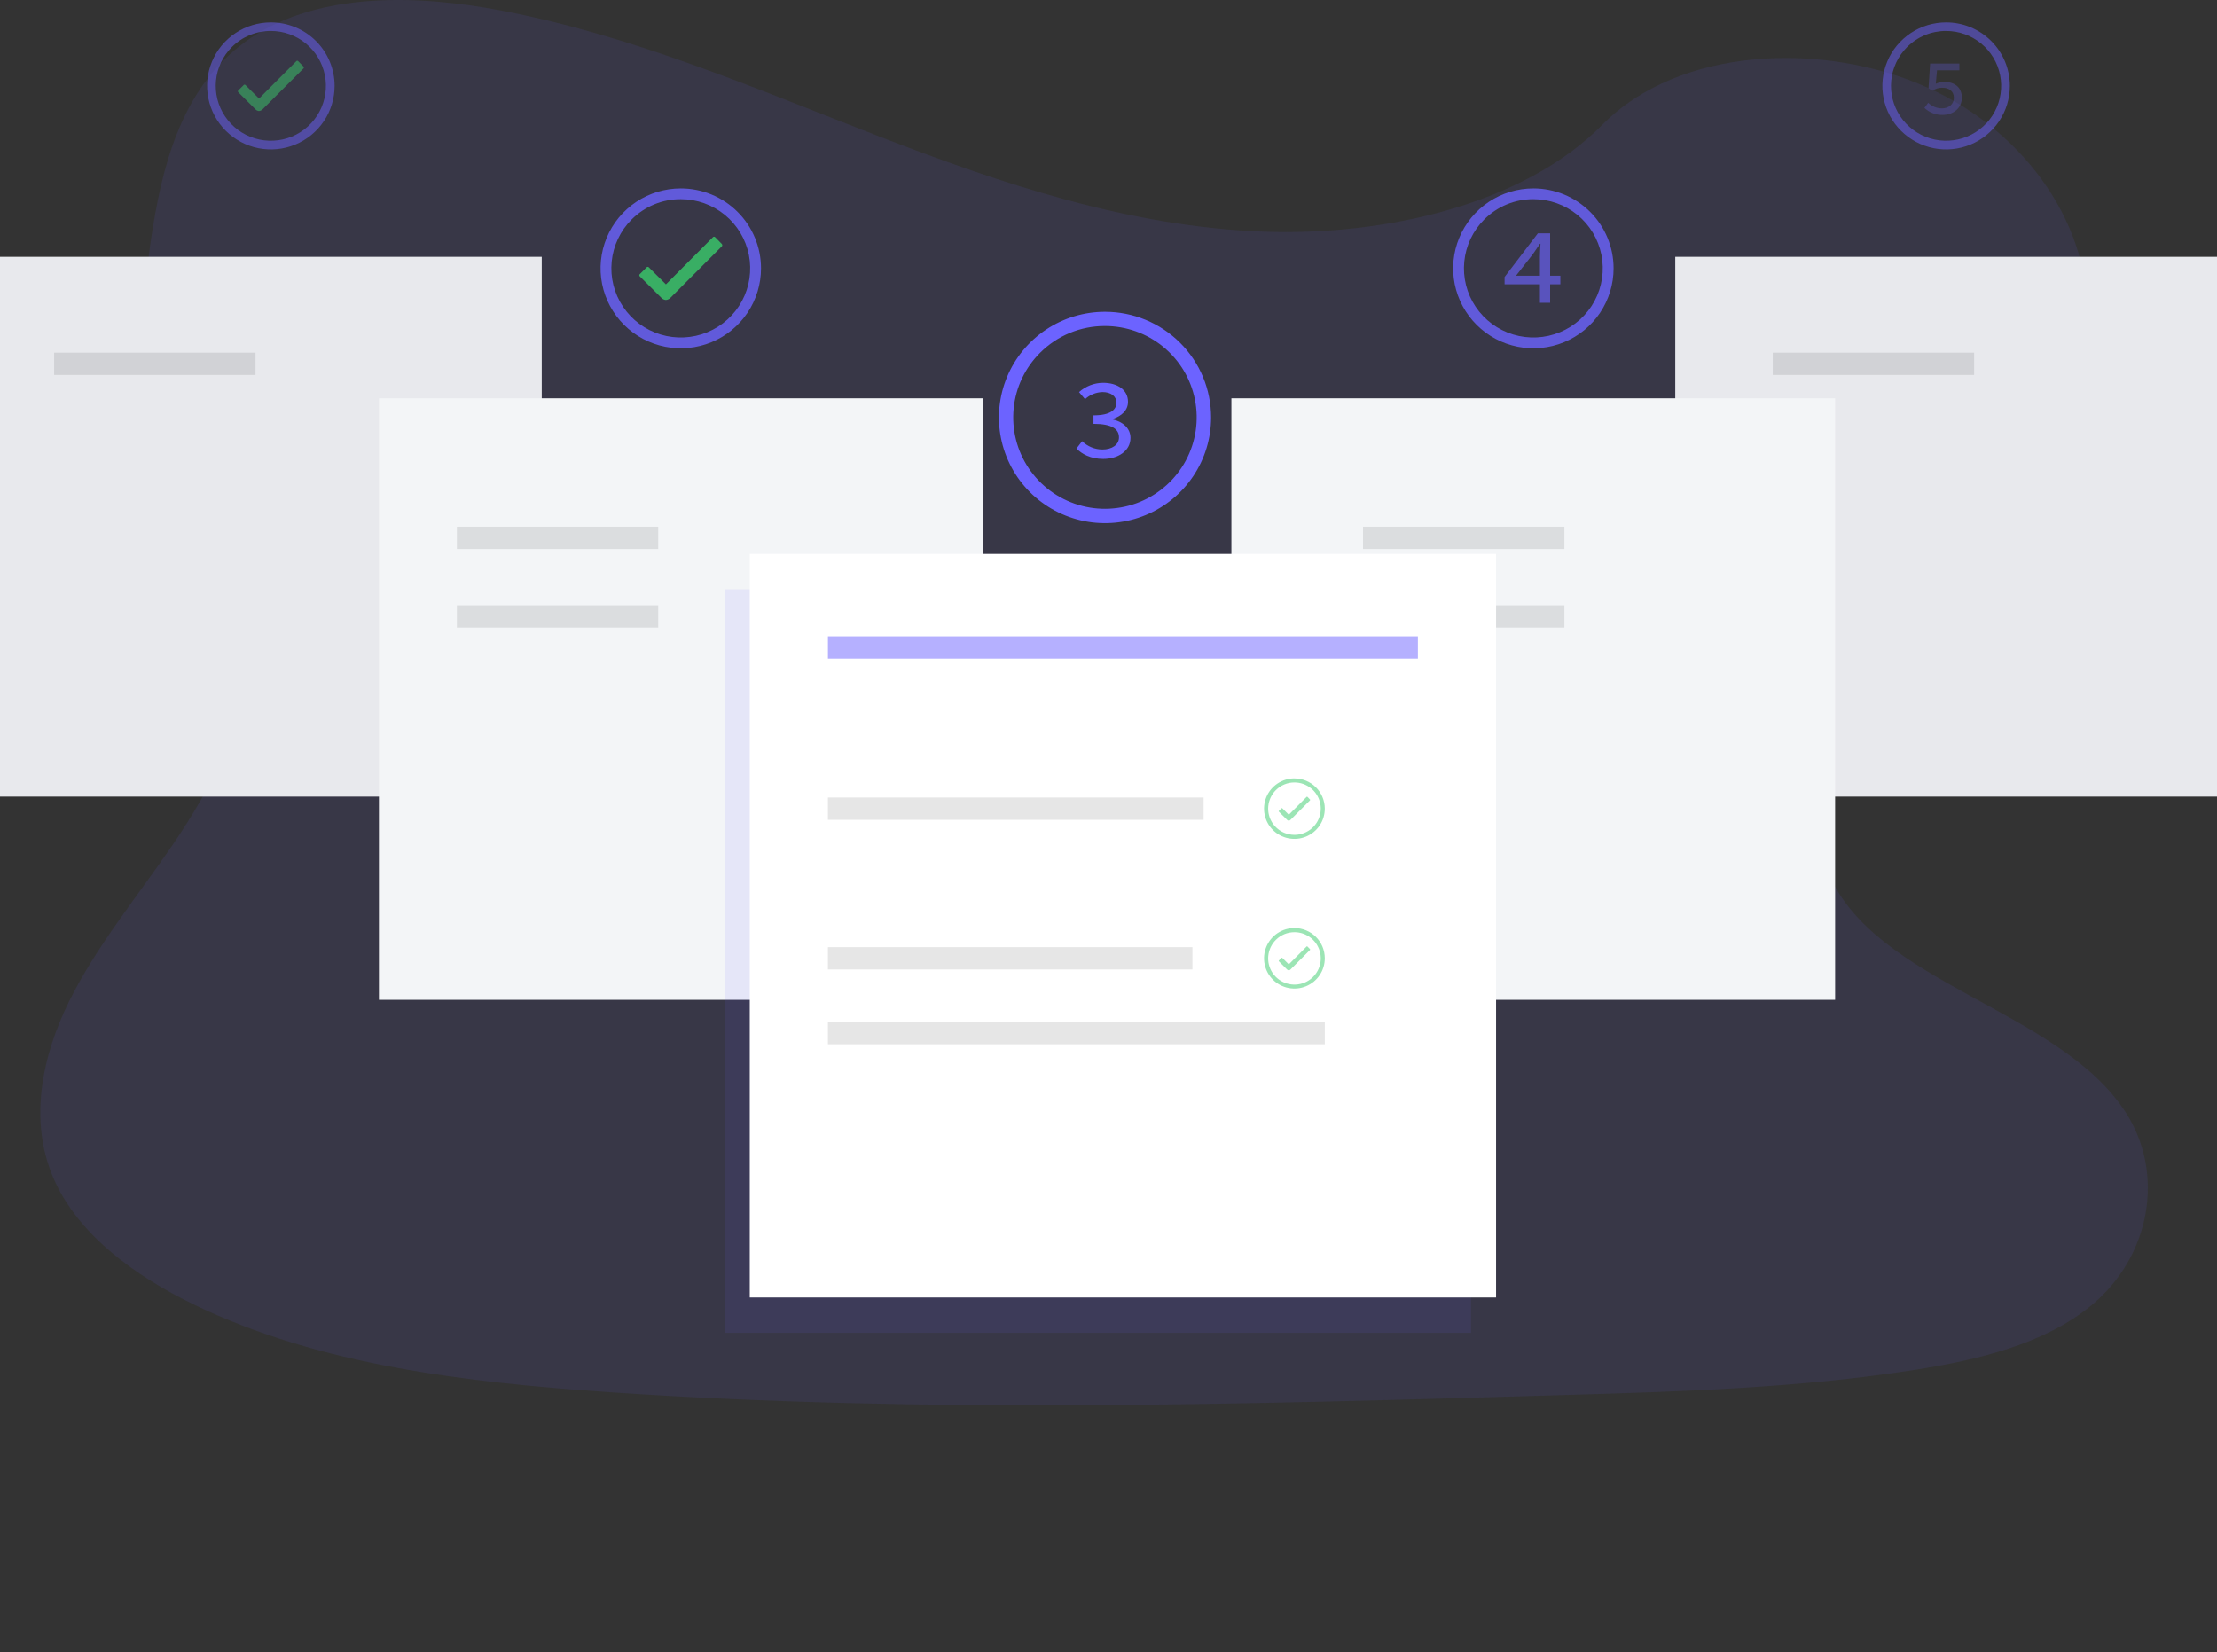 <svg width="585" height="436" viewBox="0 0 585 436" fill="none" xmlns="http://www.w3.org/2000/svg">
<rect x="0" y="0" width="585" height="436" fill="#333333" stroke="none"/>
<path opacity="0.1" d="M333.742 61.144C298.091 59.915 264.137 48.443 231.714 35.896C199.291 23.349 167.177 9.43 132.38 2.805C109.999 -1.476 84.401 -2.08 66.372 9.88C49.025 21.384 43.407 41.264 40.394 59.673C38.124 73.537 36.791 88.132 43.005 101.113C47.323 110.125 54.98 117.7 60.279 126.328C78.716 156.367 65.683 193.405 45.709 222.731C36.345 236.486 25.466 249.626 18.233 264.253C11 278.881 7.657 295.676 13.986 310.616C20.255 325.436 35.199 336.545 51.389 344.366C84.269 360.256 122.999 364.801 160.792 367.38C244.427 373.078 328.503 370.613 412.359 368.138C443.394 367.227 474.56 366.299 505.088 361.518C522.044 358.862 539.544 354.647 551.855 344.47C567.477 331.556 571.35 309.689 560.878 293.491C543.317 266.328 494.777 259.582 482.487 230.432C475.734 214.383 482.669 196.512 492.491 181.632C513.555 149.704 548.859 121.695 550.715 85.207C551.993 60.145 535.021 35.045 508.779 23.184C481.275 10.752 443.129 12.317 422.847 32.888C401.942 54.08 365.212 62.236 333.742 61.144Z" fill="#6C63FF"/>
<path d="M142.95 67.774H0V210.212H142.95V67.774Z" fill="#E8E9ED"/>
<path d="M585 67.774H442.05V210.212H585V67.774Z" fill="#E8E9ED"/>
<path opacity="0.5" d="M80.088 17.58L78.661 16.126C78.633 16.094 78.598 16.069 78.559 16.052C78.52 16.035 78.478 16.026 78.435 16.027C78.392 16.026 78.35 16.034 78.311 16.051C78.272 16.068 78.237 16.094 78.209 16.126L68.349 26.005L64.758 22.432C64.729 22.401 64.694 22.377 64.655 22.36C64.616 22.343 64.574 22.334 64.532 22.334C64.489 22.334 64.448 22.343 64.409 22.36C64.37 22.377 64.335 22.401 64.306 22.432L62.868 23.865C62.837 23.895 62.812 23.93 62.795 23.97C62.778 24.01 62.769 24.052 62.769 24.095C62.769 24.139 62.778 24.181 62.795 24.221C62.812 24.26 62.837 24.296 62.868 24.326L67.396 28.832C67.639 29.1 67.977 29.265 68.338 29.293C68.695 29.262 69.03 29.104 69.28 28.849V28.849L80.093 18.041C80.15 17.978 80.182 17.896 80.182 17.811C80.182 17.726 80.15 17.644 80.093 17.58H80.088Z" fill="#3ACC6C"/>
<path opacity="0.5" d="M71.472 8.167C74.835 8.17 78.093 9.334 80.691 11.461C83.289 13.588 85.067 16.547 85.721 19.834C86.375 23.12 85.866 26.531 84.279 29.485C82.693 32.44 80.128 34.755 77.02 36.036C73.913 37.317 70.456 37.485 67.239 36.512C64.021 35.538 61.242 33.483 59.374 30.697C57.506 27.911 56.666 24.566 56.995 21.231C57.325 17.897 58.805 14.779 61.183 12.41C62.531 11.06 64.135 9.99 65.901 9.262C67.667 8.534 69.561 8.162 71.472 8.167ZM71.472 5.911C68.146 5.911 64.894 6.894 62.129 8.736C59.363 10.577 57.207 13.195 55.935 16.257C54.662 19.319 54.329 22.689 54.979 25.939C55.628 29.19 57.23 32.176 59.583 34.519C61.935 36.862 64.932 38.458 68.195 39.104C71.458 39.75 74.839 39.417 77.912 38.148C80.985 36.879 83.611 34.73 85.458 31.974C87.305 29.218 88.291 25.977 88.29 22.663C88.291 20.462 87.856 18.283 87.011 16.25C86.166 14.217 84.927 12.37 83.365 10.814C81.804 9.258 79.949 8.025 77.909 7.183C75.868 6.342 73.681 5.91 71.472 5.911V5.911Z" fill="#6C63FF"/>
<path opacity="0.8" d="M190.494 64.415L188.698 62.582C188.663 62.543 188.619 62.513 188.571 62.492C188.522 62.471 188.47 62.461 188.417 62.461C188.364 62.459 188.31 62.469 188.261 62.49C188.211 62.511 188.167 62.542 188.131 62.582L175.72 75.041L171.198 70.541C171.162 70.503 171.118 70.472 171.07 70.451C171.022 70.431 170.97 70.42 170.917 70.42C170.864 70.42 170.811 70.43 170.761 70.451C170.712 70.472 170.668 70.502 170.631 70.541L168.818 72.347C168.779 72.383 168.747 72.428 168.726 72.478C168.704 72.527 168.693 72.581 168.693 72.635C168.693 72.689 168.704 72.742 168.726 72.792C168.747 72.841 168.779 72.886 168.818 72.923L174.514 78.587C174.822 78.924 175.248 79.13 175.704 79.163C176.15 79.125 176.567 78.931 176.883 78.615L190.489 64.981C190.552 64.903 190.587 64.806 190.587 64.706C190.587 64.606 190.552 64.509 190.489 64.432L190.494 64.415Z" fill="#3ACC6C"/>
<path opacity="0.8" d="M179.642 52.56C183.88 52.561 187.985 54.026 191.26 56.705C194.535 59.383 196.777 63.111 197.603 67.252C198.429 71.393 197.788 75.691 195.79 79.415C193.792 83.138 190.561 86.056 186.646 87.671C182.731 89.286 178.375 89.499 174.321 88.273C170.266 87.048 166.763 84.459 164.409 80.949C162.055 77.438 160.996 73.223 161.411 69.021C161.826 64.82 163.69 60.891 166.686 57.906C168.383 56.204 170.402 54.855 172.626 53.938C174.85 53.02 177.235 52.552 179.642 52.56V52.56ZM179.642 49.722C175.455 49.722 171.363 50.959 167.881 53.277C164.4 55.595 161.687 58.889 160.085 62.743C158.482 66.597 158.063 70.839 158.88 74.93C159.697 79.022 161.713 82.78 164.674 85.73C167.634 88.68 171.406 90.689 175.512 91.503C179.619 92.317 183.875 91.899 187.743 90.303C191.612 88.706 194.918 86.003 197.244 82.534C199.57 79.065 200.811 74.987 200.811 70.815C200.812 68.045 200.265 65.302 199.202 62.742C198.138 60.183 196.579 57.857 194.613 55.898C192.647 53.94 190.313 52.386 187.744 51.326C185.176 50.267 182.423 49.721 179.642 49.722V49.722Z" fill="#6C63FF"/>
<path opacity="0.5" d="M513.522 8.167C516.885 8.17 520.143 9.334 522.741 11.461C525.339 13.588 527.116 16.547 527.771 19.834C528.425 23.12 527.916 26.531 526.329 29.485C524.743 32.44 522.177 34.755 519.07 36.036C515.963 37.317 512.506 37.485 509.288 36.512C506.071 35.538 503.291 33.483 501.423 30.697C499.556 27.911 498.715 24.566 499.045 21.231C499.375 17.897 500.855 14.779 503.232 12.41C504.581 11.06 506.185 9.99 507.951 9.262C509.717 8.534 511.611 8.162 513.522 8.167V8.167ZM513.522 5.911C510.196 5.911 506.944 6.894 504.178 8.736C501.413 10.577 499.257 13.195 497.984 16.257C496.712 19.319 496.379 22.689 497.028 25.939C497.678 29.19 499.28 32.176 501.632 34.519C503.985 36.862 506.982 38.458 510.245 39.104C513.507 39.75 516.889 39.417 519.962 38.148C523.034 36.879 525.661 34.73 527.508 31.974C529.355 29.218 530.341 25.977 530.339 22.663C530.34 20.462 529.906 18.283 529.061 16.25C528.216 14.217 526.977 12.37 525.415 10.814C523.853 9.258 521.999 8.025 519.958 7.183C517.918 6.342 515.731 5.91 513.522 5.911V5.911Z" fill="#6C63FF"/>
<path opacity="0.8" d="M404.581 52.56C408.819 52.554 412.928 54.014 416.208 56.689C419.487 59.365 421.734 63.091 422.565 67.232C423.396 71.373 422.759 75.673 420.764 79.399C418.77 83.126 415.539 86.047 411.625 87.666C407.71 89.284 403.353 89.5 399.297 88.276C395.24 87.053 391.735 84.465 389.379 80.954C387.023 77.444 385.962 73.228 386.377 69.025C386.791 64.822 388.656 60.892 391.653 57.906C393.35 56.206 395.37 54.858 397.593 53.94C399.817 53.023 402.202 52.553 404.608 52.56H404.581ZM404.608 49.722C400.422 49.722 396.329 50.959 392.848 53.277C389.366 55.595 386.653 58.889 385.051 62.743C383.449 66.597 383.029 70.838 383.846 74.93C384.663 79.022 386.679 82.78 389.64 85.73C392.6 88.68 396.372 90.689 400.479 91.503C404.585 92.317 408.841 91.899 412.709 90.303C416.578 88.706 419.884 86.002 422.21 82.534C424.536 79.065 425.778 74.987 425.778 70.815C425.778 68.043 425.23 65.297 424.165 62.736C423.1 60.175 421.538 57.848 419.569 55.889C417.6 53.93 415.263 52.377 412.691 51.318C410.119 50.26 407.363 49.718 404.581 49.722H404.608Z" fill="#6C63FF"/>
<path d="M291.58 86.03C297.179 86.034 302.604 87.971 306.93 91.513C311.256 95.055 314.216 99.982 315.305 105.454C316.395 110.926 315.547 116.606 312.905 121.525C310.264 126.444 305.993 130.298 300.819 132.432C295.645 134.565 289.89 134.845 284.532 133.224C279.174 131.603 274.547 128.182 271.437 123.543C268.327 118.904 266.927 113.333 267.476 107.781C268.026 102.229 270.49 97.039 274.449 93.094C276.693 90.846 279.363 89.064 282.304 87.851C285.245 86.639 288.398 86.019 291.58 86.03V86.03ZM291.58 82.275C286.044 82.275 280.633 83.911 276.03 86.975C271.428 90.04 267.84 94.395 265.722 99.491C263.604 104.587 263.049 110.195 264.129 115.604C265.209 121.014 267.875 125.983 271.789 129.883C275.703 133.784 280.691 136.44 286.12 137.516C291.549 138.592 297.177 138.04 302.291 135.929C307.405 133.818 311.776 130.244 314.852 125.657C317.927 121.071 319.569 115.679 319.569 110.164C319.569 106.501 318.846 102.874 317.44 99.49C316.033 96.107 313.972 93.032 311.373 90.442C308.773 87.852 305.688 85.798 302.292 84.397C298.896 82.996 295.256 82.275 291.58 82.275V82.275Z" fill="#6C63FF"/>
<path d="M259.295 105.109H99.99V263.842H259.295V105.109Z" fill="#F3F5F7"/>
<path d="M484.233 105.109H324.928V263.842H484.233V105.109Z" fill="#F3F5F7"/>
<path opacity="0.1" d="M67.418 93.061H14.284V98.945H67.418V93.061Z" fill="black"/>
<path opacity="0.1" d="M520.909 93.061H467.774V98.945H520.909V93.061Z" fill="black"/>
<path d="M378.135 317.455C379.859 320.26 389.961 325.271 389.961 325.271C389.961 325.271 390.05 314.025 388.309 311.22C387.479 309.874 386.147 308.912 384.605 308.545C383.063 308.178 381.438 308.436 380.087 309.263C378.737 310.09 377.771 311.418 377.403 312.954C377.035 314.49 377.294 316.109 378.124 317.455H378.135Z" fill="#6C63FF"/>
<path opacity="0.1" d="M173.688 138.99H120.553V144.874H173.688V138.99Z" fill="black"/>
<path opacity="0.1" d="M250.189 190.71H218.466V196.594H250.189V190.71Z" fill="black"/>
<path opacity="0.1" d="M265.442 230.196H218.466V236.08H265.442V230.196Z" fill="black"/>
<path opacity="0.1" d="M173.688 159.727H120.553V165.61H173.688V159.727Z" fill="black"/>
<path opacity="0.1" d="M412.794 138.99H359.659V144.874H412.794V138.99Z" fill="black"/>
<path opacity="0.1" d="M412.794 159.727H359.659V165.61H412.794V159.727Z" fill="black"/>
<path d="M284.05 118.364L285.537 116.421C286.968 117.818 288.888 118.605 290.892 118.616C293.403 118.616 295.265 117.392 295.265 115.411C295.265 113.259 293.481 111.843 288.534 111.843V109.609C292.941 109.609 294.593 108.166 294.593 106.261C294.593 104.538 293.111 103.462 290.914 103.462C289.201 103.512 287.565 104.179 286.308 105.339L284.728 103.462C286.464 101.915 288.705 101.047 291.035 101.019C294.841 101.019 297.645 102.842 297.645 106.036C297.645 108.286 295.992 109.757 293.613 110.57V110.69C296.163 111.239 298.3 112.924 298.3 115.553C298.3 119.022 294.995 121.103 291.095 121.103C287.779 121.097 285.504 119.84 284.05 118.364Z" fill="#6C63FF"/>
<g opacity="0.8">
<path opacity="0.8" d="M406.338 67.785C406.338 66.732 406.432 65.387 406.487 64.333H406.349C405.743 65.266 405.055 66.194 404.438 67.121L400.031 72.753H411.731V75.019H397.012V73.099L405.798 61.572H409.032V79.899H406.338V67.785Z" fill="#6C63FF"/>
</g>
<g opacity="0.5">
<path opacity="0.5" d="M507.799 28.475L508.796 27.12C509.76 28.061 511.054 28.591 512.404 28.596C514.178 28.596 515.571 27.542 515.571 25.813C515.571 24.084 514.343 23.151 512.519 23.151C511.596 23.144 510.691 23.409 509.919 23.914L508.884 23.25L509.303 16.768H517.014V18.552H511.12L510.795 22.103C511.513 21.778 512.293 21.613 513.081 21.62C515.61 21.62 517.67 22.915 517.67 25.78C517.67 28.645 515.257 30.32 512.652 30.32C511.761 30.346 510.873 30.196 510.041 29.88C509.208 29.563 508.446 29.086 507.799 28.475V28.475Z" fill="#6C63FF"/>
</g>
<path opacity="0.1" d="M388.155 155.506H191.232V351.721H388.155V155.506Z" fill="#6C63FF"/>
<path d="M394.765 146.175H197.842V342.39H394.765V146.175Z" fill="white"/>
<path opacity="0.5" d="M374.136 167.91H218.466V173.794H374.136V167.91Z" fill="#6C63FF"/>
<path opacity="0.1" d="M317.591 210.453H218.466V216.337H317.591V210.453Z" fill="black"/>
<path opacity="0.1" d="M314.644 249.944H218.466V255.828H314.644V249.944Z" fill="black"/>
<path opacity="0.1" d="M349.573 269.687H218.466V275.571H349.573V269.687Z" fill="black"/>
<path opacity="0.5" d="M345.668 210.974L344.99 210.277C344.96 210.25 344.921 210.234 344.88 210.234C344.841 210.234 344.803 210.25 344.775 210.277L340.077 214.998L338.364 213.291C338.333 213.264 338.294 213.248 338.253 213.247C338.214 213.248 338.177 213.264 338.149 213.291L337.46 213.977C337.446 213.991 337.434 214.008 337.426 214.027C337.418 214.046 337.414 214.066 337.414 214.087C337.414 214.107 337.418 214.127 337.426 214.146C337.434 214.165 337.446 214.182 337.46 214.196L339.619 216.342C339.737 216.47 339.898 216.548 340.071 216.562C340.241 216.548 340.4 216.472 340.517 216.348V216.348L345.668 211.194C345.693 211.163 345.707 211.124 345.707 211.084C345.707 211.044 345.693 211.006 345.668 210.974V210.974Z" fill="#3ACC6C"/>
<path opacity="0.5" d="M341.564 206.474C343.17 206.473 344.727 207.026 345.969 208.041C347.211 209.055 348.061 210.467 348.376 212.037C348.69 213.606 348.448 215.235 347.691 216.647C346.935 218.059 345.711 219.165 344.227 219.778C342.744 220.391 341.093 220.472 339.556 220.008C338.019 219.544 336.691 218.563 335.799 217.233C334.906 215.902 334.504 214.304 334.662 212.712C334.819 211.119 335.526 209.631 336.661 208.499C337.303 207.855 338.067 207.345 338.909 206.997C339.75 206.649 340.653 206.471 341.564 206.474V206.474ZM341.564 205.403C339.978 205.402 338.428 205.87 337.109 206.747C335.79 207.624 334.762 208.871 334.155 210.331C333.547 211.79 333.388 213.396 333.697 214.946C334.006 216.496 334.77 217.919 335.891 219.036C337.012 220.154 338.441 220.914 339.996 221.222C341.551 221.53 343.163 221.372 344.628 220.767C346.093 220.161 347.345 219.137 348.225 217.823C349.105 216.509 349.574 214.964 349.573 213.384C349.57 211.269 348.725 209.242 347.223 207.748C345.722 206.254 343.686 205.414 341.564 205.414V205.403Z" fill="#3ACC6C"/>
<path opacity="0.5" d="M345.668 250.46L344.99 249.769C344.976 249.754 344.959 249.742 344.94 249.735C344.921 249.727 344.901 249.724 344.88 249.725C344.861 249.724 344.841 249.727 344.823 249.735C344.805 249.742 344.789 249.754 344.775 249.769L340.077 254.483L338.364 252.782C338.349 252.767 338.332 252.754 338.314 252.746C338.295 252.737 338.274 252.733 338.253 252.732C338.233 252.733 338.214 252.738 338.196 252.746C338.178 252.755 338.162 252.767 338.149 252.782L337.46 253.462C337.446 253.477 337.434 253.494 337.426 253.513C337.418 253.532 337.414 253.552 337.414 253.572C337.414 253.593 337.418 253.613 337.426 253.632C337.434 253.651 337.446 253.668 337.46 253.682L339.619 255.834C339.737 255.961 339.898 256.039 340.071 256.053C340.241 256.036 340.399 255.961 340.517 255.839V255.839L345.668 250.68C345.693 250.649 345.707 250.61 345.707 250.57C345.707 250.53 345.693 250.491 345.668 250.46V250.46Z" fill="#3ACC6C"/>
<path opacity="0.5" d="M341.564 245.992C343.17 245.991 344.727 246.545 345.969 247.559C347.211 248.574 348.061 249.986 348.376 251.555C348.69 253.125 348.448 254.754 347.691 256.166C346.935 257.577 345.711 258.684 344.227 259.297C342.744 259.909 341.093 259.991 339.556 259.527C338.019 259.062 336.691 258.082 335.799 256.751C334.906 255.421 334.504 253.823 334.662 252.231C334.819 250.638 335.526 249.149 336.661 248.018C337.303 247.374 338.067 246.863 338.909 246.516C339.75 246.168 340.653 245.99 341.564 245.992V245.992ZM341.564 244.895C339.979 244.894 338.428 245.361 337.11 246.238C335.791 247.115 334.763 248.362 334.155 249.821C333.548 251.28 333.388 252.886 333.697 254.435C334.006 255.985 334.768 257.408 335.889 258.526C337.01 259.643 338.438 260.404 339.993 260.713C341.548 261.021 343.159 260.864 344.624 260.259C346.089 259.655 347.341 258.632 348.222 257.318C349.103 256.005 349.573 254.46 349.573 252.881C349.574 251.832 349.367 250.794 348.965 249.825C348.563 248.856 347.973 247.976 347.229 247.234C346.486 246.492 345.602 245.904 344.63 245.503C343.658 245.101 342.616 244.895 341.564 244.895V244.895Z" fill="#3ACC6C"/>
</svg>
